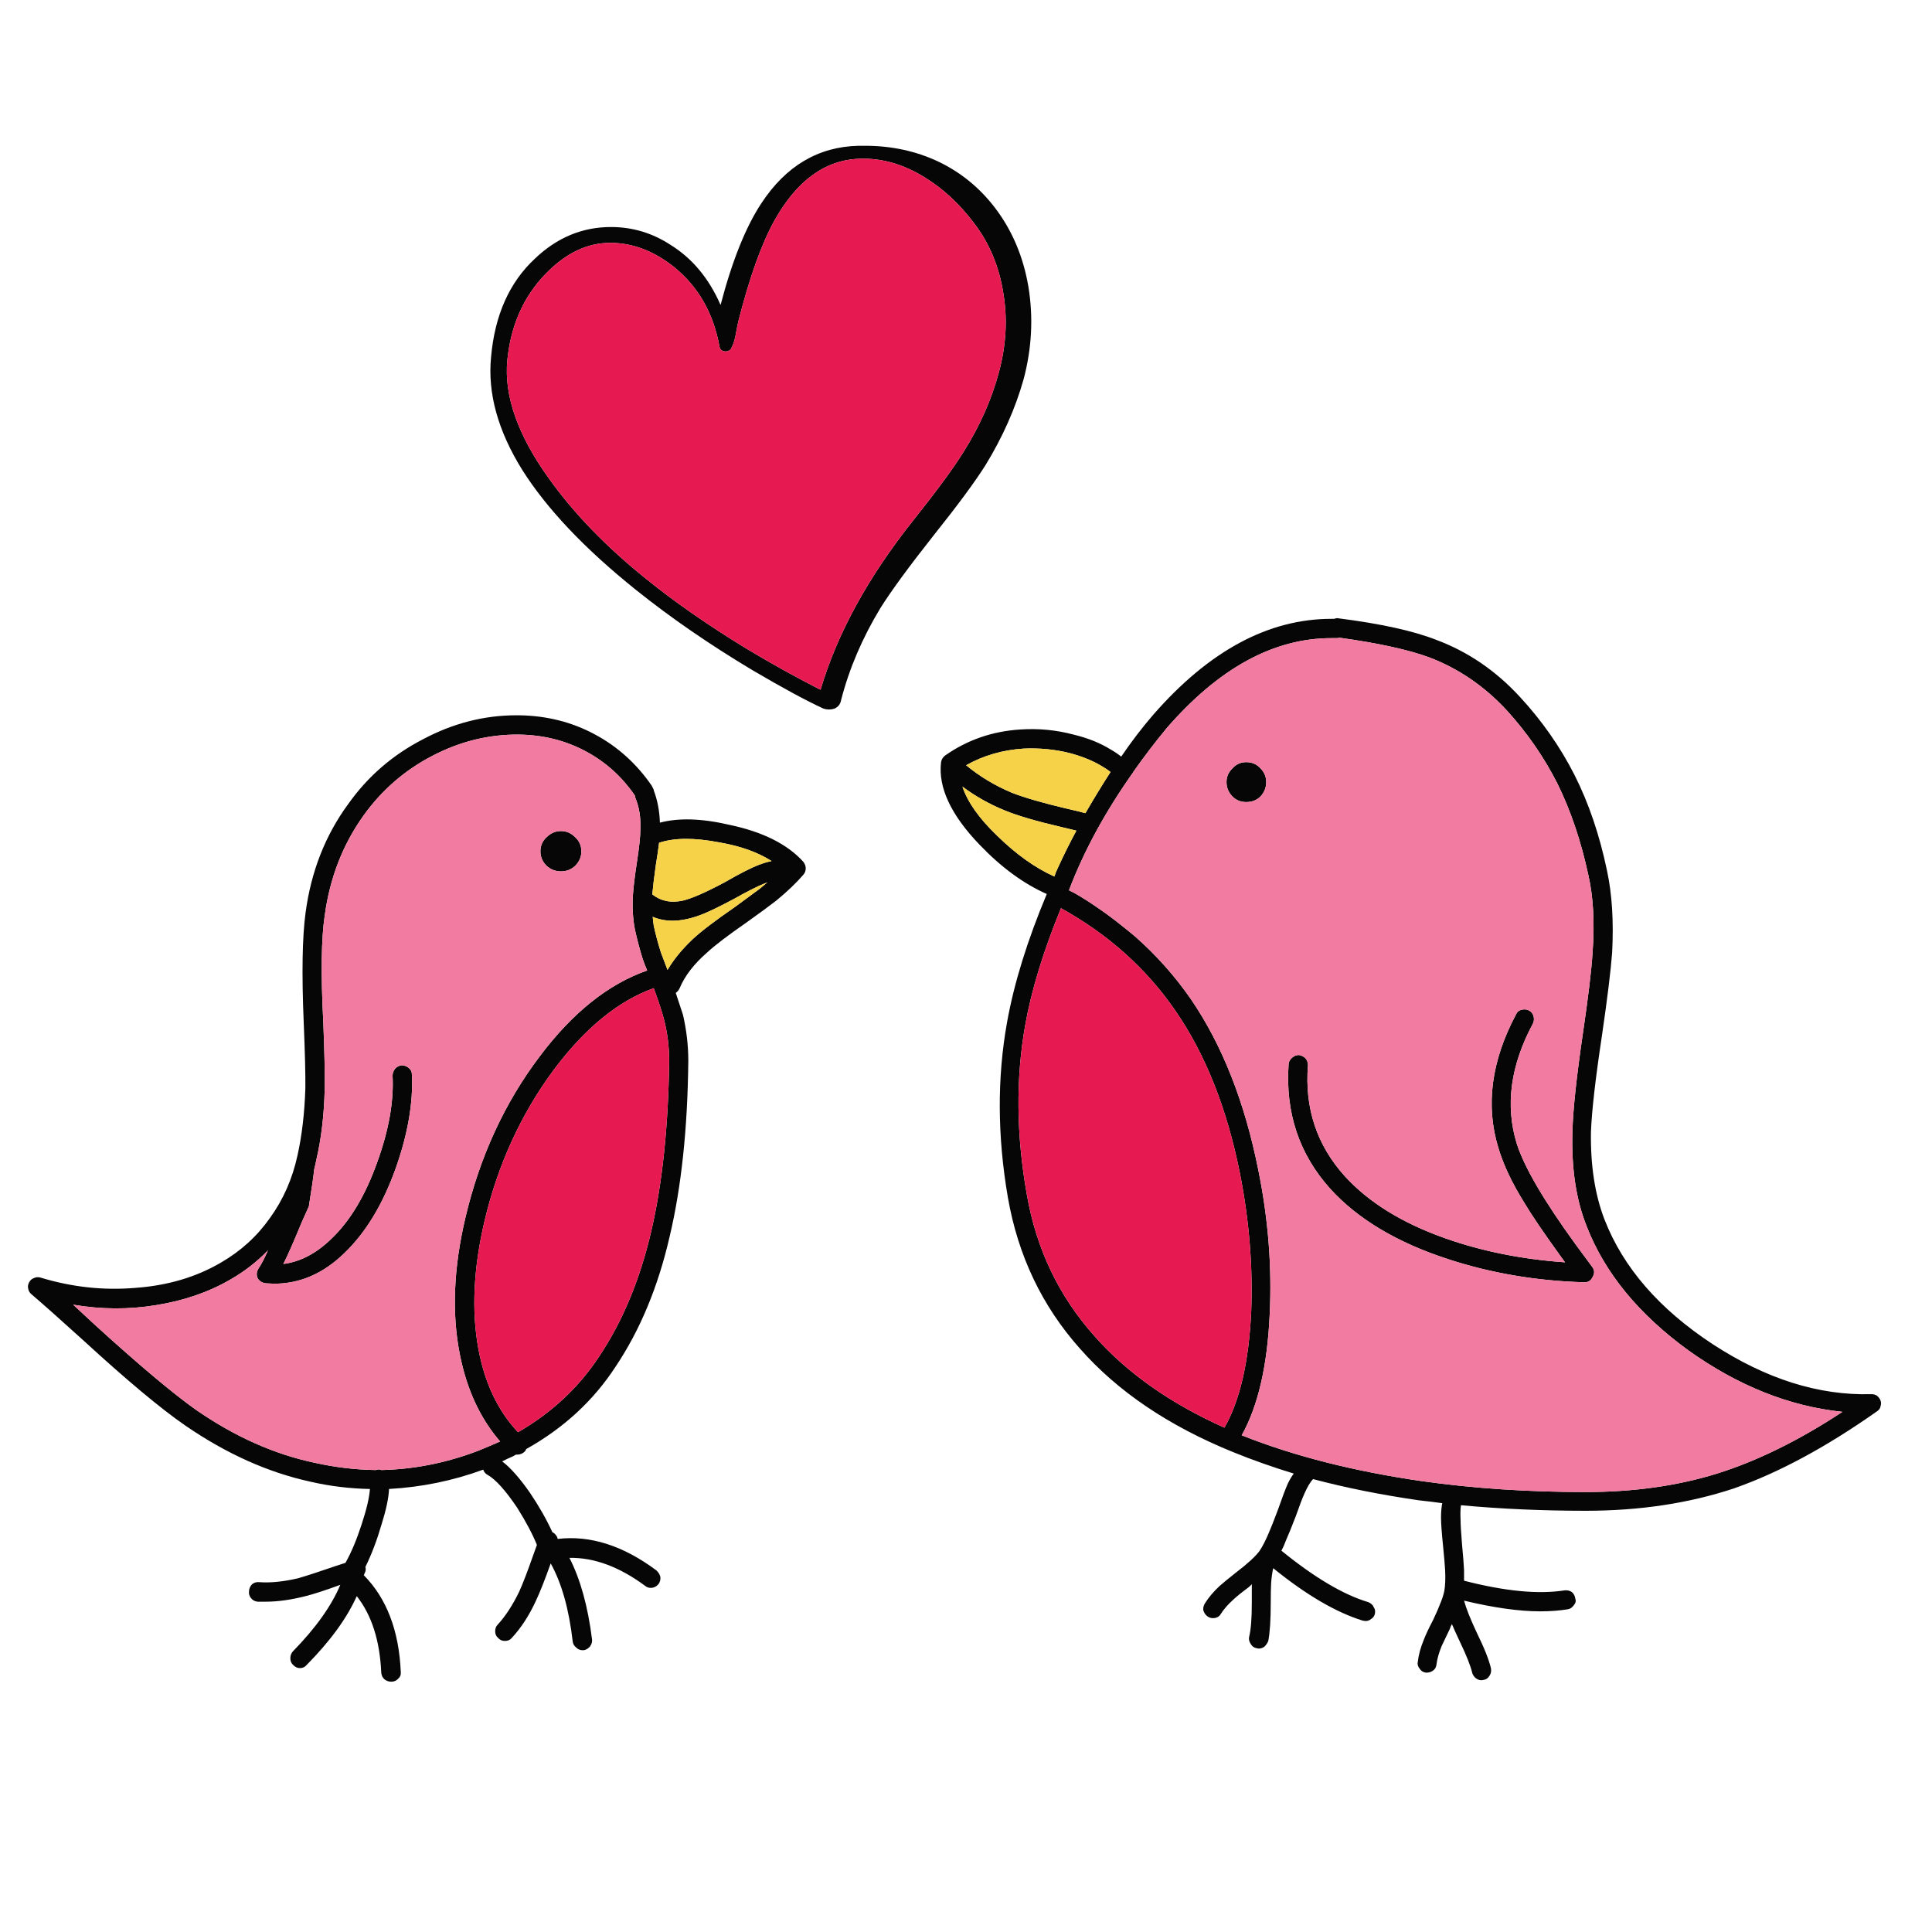 <?xml version="1.0" encoding="utf-8"?>
<!-- Generator: Adobe Illustrator 16.0.0, SVG Export Plug-In . SVG Version: 6.00 Build 0)  -->
<!DOCTYPE svg PUBLIC "-//W3C//DTD SVG 1.1//EN" "http://www.w3.org/Graphics/SVG/1.1/DTD/svg11.dtd">
<svg version="1.1" id="Layer_1" xmlns="http://www.w3.org/2000/svg" xmlns:xlink="http://www.w3.org/1999/xlink" x="0px" y="0px"
	 width="300px" height="300px" viewBox="0 0 300 300" enable-background="new 0 0 300 300" xml:space="preserve">
<g>
	<path fill-rule="evenodd" clip-rule="evenodd" fill="#070606" d="M133.289,22.638h1.054c4.066,0,7.834,0.809,11.305,2.427
		c3.492,1.661,6.43,4.045,8.814,7.153c2.704,3.534,4.448,7.653,5.237,12.359c0.766,4.726,0.521,9.474-0.735,14.243
		c-1.276,4.556-3.257,9.027-5.939,13.413c-1.64,2.598-4.312,6.217-8.016,10.858c-3.854,4.875-6.621,8.655-8.303,11.336
		c-2.811,4.642-4.843,9.399-6.1,14.275c-0.107,0.638-0.458,1.085-1.054,1.341c-0.256,0.085-0.532,0.127-0.83,0.127
		c-0.277,0-0.554-0.042-0.831-0.127c-2.682-1.234-6.344-3.214-10.985-5.94c-6.728-4.024-12.785-8.196-18.171-12.518
		c-7.962-6.387-13.849-12.604-17.66-18.65c-3.768-6.067-5.376-11.901-4.822-17.5c0.575-6.493,2.842-11.582,6.802-15.265
		c3.428-3.278,7.366-4.918,11.816-4.918c3.342,0,6.43,0.926,9.261,2.778c3.364,2.086,5.951,5.195,7.76,9.325
		c1.789-6.834,3.896-12.093,6.323-15.776C122.026,25.768,127.05,22.787,133.289,22.638z M120.228,34.294
		c-1.98,3.577-3.833,8.75-5.557,15.521c-0.064,0.213-0.224,1.011-0.479,2.395c-0.15,0.724-0.341,1.299-0.575,1.725
		c-0.127,0.426-0.468,0.639-1.022,0.639c-0.511-0.064-0.798-0.298-0.862-0.703c-0.937-5.237-3.311-9.389-7.122-12.455
		c-3.129-2.47-6.408-3.705-9.836-3.705c-3.598,0-6.951,1.607-10.059,4.822c-3.428,3.534-5.408,8.005-5.94,13.413
		c-0.532,5.536,1.639,11.677,6.515,18.427c3.854,5.386,8.867,10.559,15.042,15.521c4.449,3.598,9.623,7.195,15.52,10.794
		c3.854,2.32,7.708,4.459,11.561,6.418c2.597-8.771,7.441-17.595,14.531-26.473c3.577-4.493,6.132-7.973,7.663-10.443
		c2.535-4.024,4.365-8.144,5.494-12.359c1.148-4.236,1.373-8.388,0.67-12.455c-0.659-4.066-2.159-7.632-4.502-10.698
		c-2.258-3.002-4.813-5.376-7.665-7.122c-3.321-2.065-6.706-3.034-10.155-2.906C128.104,24.842,123.698,28.057,120.228,34.294z
		 M207.218,96.088c0.214-0.106,0.448-0.127,0.703-0.064c6.514,0.832,11.539,1.938,15.072,3.322c4.919,1.831,9.252,4.78,12.998,8.846
		c3.428,3.704,6.26,7.749,8.494,12.135c2.215,4.386,3.896,9.336,5.047,14.85c0.786,3.64,1.054,7.888,0.799,12.742
		c-0.214,2.852-0.747,7.185-1.599,12.998c-1,6.642-1.564,11.581-1.691,14.817c-0.085,5.237,0.618,9.782,2.106,13.636
		c2.896,7.452,8.496,13.902,16.8,19.354c8.282,5.407,16.487,7.993,24.62,7.76c0.343,0,0.629,0.074,0.863,0.224
		c0.276,0.213,0.468,0.468,0.575,0.767c0.106,0.255,0.106,0.554,0,0.894c-0.043,0.319-0.234,0.586-0.575,0.799
		c-7.856,5.536-15.244,9.516-22.162,11.943c-6.983,2.321-14.67,3.481-23.058,3.481c-6.707,0-13.157-0.288-19.353-0.862
		c-0.085,0.51-0.107,1.257-0.064,2.235c0,0.724,0.075,1.99,0.225,3.8c0.17,1.789,0.275,3.141,0.318,4.056c0,0.575,0,1.118,0,1.629
		c6.345,1.64,11.55,2.14,15.617,1.5c0.425-0.042,0.797,0.043,1.116,0.257c0.299,0.255,0.479,0.596,0.544,1.021
		c0.127,0.362,0.053,0.702-0.224,1.022c-0.276,0.383-0.596,0.596-0.958,0.638c-1.278,0.213-2.704,0.319-4.279,0.319
		c-3.257,0-7.197-0.553-11.816-1.66c0.319,1.192,0.98,2.854,1.98,4.981c1.17,2.385,1.904,4.237,2.203,5.558
		c0.064,0.425-0.011,0.798-0.225,1.117c-0.212,0.361-0.5,0.575-0.861,0.639l-0.384,0.064c-0.318,0-0.616-0.107-0.893-0.32
		c-0.256-0.212-0.438-0.479-0.544-0.798c-0.255-1.107-0.915-2.768-1.98-4.981c-0.531-1.13-0.926-2.001-1.181-2.619
		c-0.128,0.212-0.234,0.458-0.319,0.735c-0.575,1.191-1.001,2.086-1.278,2.682c-0.424,1.043-0.692,1.99-0.798,2.842
		c-0.043,0.384-0.191,0.681-0.446,0.895c-0.319,0.255-0.672,0.383-1.055,0.383h-0.159c-0.405-0.063-0.715-0.255-0.926-0.573
		c-0.299-0.363-0.405-0.725-0.32-1.087c0.128-1.106,0.437-2.246,0.926-3.417c0.278-0.745,0.757-1.768,1.438-3.065
		c0.532-1.129,0.873-1.905,1.022-2.331c0.361-0.831,0.606-1.565,0.734-2.204c0.148-0.852,0.191-1.927,0.127-3.226
		c-0.042-0.766-0.148-2.012-0.318-3.736c-0.213-2.064-0.32-3.544-0.32-4.439c0-0.852,0.063-1.596,0.192-2.234
		c-1.214-0.171-2.427-0.319-3.641-0.447c-5.877-0.852-11.349-1.948-16.415-3.29c-0.426,0.427-0.872,1.171-1.341,2.235
		c-0.32,0.703-0.767,1.874-1.342,3.514c-0.638,1.66-1.149,2.916-1.532,3.769c-0.213,0.596-0.447,1.128-0.703,1.597
		c5.132,4.173,9.623,6.834,13.477,7.984c0.425,0.17,0.714,0.436,0.863,0.798c0.213,0.297,0.266,0.66,0.158,1.086
		c-0.105,0.34-0.298,0.585-0.573,0.733c-0.235,0.213-0.523,0.319-0.864,0.319l-0.446-0.063c-4.172-1.299-8.803-4.013-13.891-8.143
		c-0.149,0.659-0.256,1.414-0.319,2.267c-0.043,0.702-0.064,1.735-0.064,3.097c0,2.641-0.128,4.621-0.383,5.941
		c-0.128,0.319-0.319,0.605-0.575,0.862c-0.256,0.213-0.574,0.318-0.958,0.318l-0.289-0.063c-0.382-0.064-0.681-0.276-0.893-0.638
		c-0.256-0.384-0.341-0.757-0.256-1.118c0.277-1.108,0.416-2.875,0.416-5.303c0-1.212,0-2.17,0-2.874
		c-0.149,0.172-0.33,0.341-0.544,0.512c-1.064,0.787-1.841,1.416-2.331,1.884c-0.83,0.745-1.479,1.491-1.947,2.236
		c-0.256,0.425-0.66,0.638-1.214,0.638c-0.319,0-0.607-0.096-0.861-0.286c-0.299-0.214-0.513-0.532-0.64-0.958
		c-0.042-0.341,0.043-0.692,0.256-1.055c0.574-0.915,1.341-1.82,2.3-2.714c0.531-0.469,1.404-1.183,2.617-2.141
		c1.725-1.318,2.906-2.405,3.546-3.258c0.489-0.723,0.989-1.703,1.5-2.937c0.277-0.618,0.735-1.778,1.373-3.481
		c0.683-1.958,1.203-3.331,1.564-4.119c0.278-0.575,0.576-1.075,0.895-1.501c-3.278-1.002-6.407-2.107-9.389-3.321
		c-10.028-4.067-17.969-9.432-23.823-16.096c-5.877-6.6-9.602-14.413-11.177-23.44c-1.639-9.516-1.683-18.597-0.128-27.24
		c1.086-6.046,3.141-12.678,6.163-19.896c-3.598-1.596-7.068-4.14-10.41-7.631c-4.472-4.642-6.473-8.921-6.005-12.839
		c0.064-0.403,0.267-0.745,0.607-1.021c3.448-2.428,7.345-3.779,11.688-4.056c2.832-0.192,5.599,0.075,8.304,0.798
		c2.213,0.532,4.139,1.31,5.779,2.332c0.596,0.34,1.129,0.702,1.597,1.084c1.574-2.32,3.235-4.492,4.982-6.514
		c8.665-9.922,17.884-14.882,27.655-14.882C206.952,96.088,207.111,96.088,207.218,96.088z M206.739,99.09
		c-8.985,0-17.533,4.684-25.644,14.052c-0.021,0.042-0.054,0.085-0.096,0.127c-1.725,2.086-3.417,4.312-5.079,6.675v0.031
		c-4.321,6.111-7.632,12.2-9.93,18.268c0.275,0.127,0.553,0.266,0.829,0.415c1.277,0.724,2.64,1.596,4.088,2.619
		c0.469,0.318,0.958,0.67,1.469,1.053c0.745,0.553,1.469,1.118,2.172,1.693c0.148,0.107,0.298,0.223,0.446,0.351
		c0.426,0.34,0.853,0.692,1.278,1.054c3.278,2.896,6.153,6.121,8.621,9.676c4.896,7.153,8.399,16.031,10.508,26.633
		c1.533,7.56,2.119,15.01,1.756,22.355c-0.361,7.983-1.81,14.242-4.343,18.778c8.069,3.214,17.394,5.588,27.976,7.121
		c8.005,1.128,16.478,1.692,25.42,1.692c7.452,0,14.265-0.958,20.438-2.874c6.238-1.959,12.721-5.153,19.448-9.581
		c-8.216-0.851-16.179-4.023-23.886-9.517c-7.751-5.62-13.03-12.061-15.841-19.32c-1.64-4.109-2.374-8.995-2.203-14.658
		c0.084-3.386,0.628-8.484,1.629-15.296c0.83-5.601,1.33-9.773,1.5-12.519c0.341-4.664,0.116-8.698-0.67-12.104
		c-1.129-5.237-2.726-9.953-4.791-14.147c-2.106-4.151-4.768-7.983-7.983-11.497c-3.449-3.682-7.408-6.375-11.88-8.079
		c-3.214-1.193-7.866-2.215-13.955-3.066c-0.17,0.042-0.33,0.063-0.479,0.063H206.739z M195.722,123.681
		c-0.575,0.575-1.31,0.862-2.204,0.862c-0.852,0-1.564-0.288-2.14-0.862c-0.617-0.64-0.927-1.385-0.927-2.236
		c0-0.83,0.31-1.543,0.927-2.14c0.575-0.638,1.288-0.958,2.14-0.958c0.895,0,1.629,0.32,2.204,0.958
		c0.596,0.597,0.895,1.31,0.895,2.14C196.616,122.296,196.317,123.041,195.722,123.681z M170.844,118.826
		c-1.361-0.788-2.98-1.427-4.853-1.916c-2.258-0.554-4.601-0.777-7.027-0.67c-3.277,0.212-6.258,1.074-8.942,2.586
		c2.109,1.746,4.482,3.172,7.122,4.279c1.916,0.745,4.662,1.543,8.239,2.396c1.321,0.298,2.374,0.553,3.162,0.766
		c1.277-2.214,2.576-4.343,3.896-6.387C172.015,119.54,171.483,119.188,170.844,118.826z M201.694,163.822
		c0.403,0.063,0.745,0.234,1.021,0.511c0.256,0.298,0.383,0.66,0.383,1.086c-0.532,6.664,1.374,12.401,5.717,17.213
		c3.704,4.066,8.9,7.281,15.584,9.645c5.728,2.022,11.934,3.269,18.618,3.736l-0.671-0.926c-2.661-3.684-4.533-6.44-5.619-8.271
		c-1.916-3.065-3.27-5.919-4.056-8.558c-2.023-6.601-1.109-13.52,2.746-20.759c0.17-0.383,0.456-0.616,0.861-0.702
		c0.384-0.106,0.757-0.074,1.118,0.096c0.384,0.192,0.627,0.5,0.735,0.926c0.105,0.384,0.073,0.756-0.097,1.118
		c-3.49,6.494-4.333,12.699-2.523,18.618c1.15,3.641,4.217,8.889,9.198,15.744l2.521,3.416c0.385,0.49,0.405,1.022,0.064,1.598
		c-0.255,0.532-0.67,0.798-1.245,0.798h-0.064c-7.408-0.213-14.434-1.405-21.076-3.576c-7.94-2.576-14.052-6.217-18.331-10.922
		c-4.854-5.387-7.015-11.858-6.481-19.416c0.041-0.362,0.222-0.683,0.542-0.958C200.959,163.961,201.31,163.822,201.694,163.822z
		 M155.963,125.82c-2.343-0.958-4.514-2.182-6.516-3.672c0.788,2.384,2.575,4.917,5.365,7.601c2.981,2.917,5.951,5.035,8.91,6.355
		c0.148-0.468,0.329-0.916,0.543-1.341c0.916-2.001,1.874-3.929,2.874-5.781c-0.682-0.17-1.479-0.361-2.396-0.574
		C160.891,127.512,157.964,126.65,155.963,125.82z M119.813,133.708c-2.108-1.363-4.823-2.331-8.144-2.906
		c-3.875-0.744-6.983-0.723-9.325,0.064c-0.127,1.022-0.298,2.182-0.511,3.481c-0.276,1.979-0.457,3.492-0.543,4.535
		c1.32,1.043,2.906,1.363,4.758,0.958c1.363-0.32,3.524-1.267,6.483-2.842c2.32-1.342,4.098-2.247,5.333-2.715
		C118.524,134.027,119.173,133.835,119.813,133.708z M119.173,136.998c-0.149,0.085-0.33,0.16-0.542,0.223
		c-1.065,0.426-2.619,1.213-4.663,2.363c-2.086,1.107-3.651,1.874-4.694,2.299c-1.788,0.725-3.396,1.086-4.822,1.086
		c-1.128,0-2.161-0.202-3.098-0.606c0.042,0.49,0.096,0.948,0.16,1.373c0.276,1.298,0.649,2.693,1.118,4.184
		c0.213,0.531,0.553,1.426,1.021,2.682c0.958-1.619,2.257-3.205,3.896-4.758c1.298-1.213,3.491-2.885,6.579-5.014
		c1.724-1.256,3.012-2.204,3.864-2.843C118.417,137.625,118.812,137.295,119.173,136.998z M125.113,134.857
		c0,0.362-0.127,0.692-0.383,0.99c-1.107,1.278-2.502,2.608-4.184,3.992c-1.064,0.83-2.629,1.98-4.694,3.449
		c-2.853,1.98-4.875,3.524-6.067,4.631c-2.044,1.788-3.459,3.629-4.248,5.525c-0.149,0.319-0.351,0.564-0.606,0.733
		c0.468,1.385,0.841,2.513,1.117,3.386c0.554,2.384,0.831,4.769,0.831,7.152c-0.107,10.519-1.075,19.631-2.907,27.337
		c-1.788,7.771-4.587,14.498-8.398,20.183c-3.428,5.259-8.048,9.518-13.86,12.774c-0.064,0.149-0.138,0.277-0.224,0.383
		c-0.34,0.32-0.724,0.479-1.149,0.479c-0.106,0-0.181,0-0.224,0c-0.17,0.106-0.32,0.192-0.447,0.256
		c-0.597,0.255-1.161,0.521-1.693,0.798c1.256,0.938,2.682,2.544,4.279,4.822c1.426,2.107,2.597,4.162,3.513,6.164
		c0.341,0.17,0.596,0.436,0.766,0.798c0,0.063,0.021,0.149,0.064,0.255c5.046-0.597,10.155,1.033,15.329,4.887
		c0.298,0.277,0.5,0.596,0.606,0.958c0.064,0.426-0.032,0.82-0.287,1.181c-0.341,0.385-0.746,0.575-1.213,0.575
		c-0.32,0-0.607-0.105-0.862-0.318c-4.003-2.959-7.92-4.408-11.752-4.344c1.703,3.321,2.874,7.548,3.513,12.678
		c0.042,0.362-0.063,0.725-0.319,1.087c-0.277,0.318-0.596,0.511-0.958,0.575h-0.224c-0.362,0-0.682-0.14-0.958-0.416
		c-0.319-0.256-0.5-0.564-0.543-0.926c-0.575-5.024-1.714-9.07-3.417-12.136c-0.916,2.576-1.692,4.535-2.331,5.876
		c-1.043,2.257-2.278,4.151-3.705,5.686c-0.255,0.318-0.617,0.479-1.085,0.479c-0.426,0-0.777-0.16-1.054-0.479
		c-0.298-0.257-0.447-0.597-0.447-1.023c0-0.426,0.128-0.766,0.383-1.021c1.214-1.32,2.331-3.033,3.353-5.142
		c0.575-1.276,1.299-3.161,2.171-5.652l0.575-1.598c-0.682-1.681-1.703-3.607-3.066-5.779c-1.81-2.683-3.332-4.375-4.566-5.077
		c-0.362-0.192-0.597-0.47-0.703-0.831c-4.705,1.726-9.581,2.726-14.626,3.002c-0.064,1.405-0.448,3.226-1.15,5.461
		c-0.724,2.491-1.564,4.705-2.522,6.643c0.106,0.362,0.053,0.713-0.16,1.054c0,0.085-0.032,0.16-0.096,0.225
		c3.556,3.597,5.472,8.61,5.749,15.04c0.042,0.427-0.096,0.776-0.415,1.054c-0.277,0.298-0.628,0.447-1.054,0.447h-0.032
		c-0.383,0-0.735-0.127-1.054-0.383c-0.277-0.255-0.437-0.596-0.479-1.022c-0.213-4.96-1.479-8.92-3.8-11.879
		c-1.533,3.428-4.12,6.982-7.76,10.666c-0.277,0.34-0.628,0.511-1.054,0.511c-0.404,0-0.766-0.171-1.085-0.511
		c-0.276-0.256-0.415-0.596-0.415-1.022c0-0.426,0.139-0.787,0.415-1.085c3.534-3.62,5.983-7.059,7.345-10.315
		c-2.321,0.853-4.12,1.437-5.397,1.757c-2.257,0.574-4.312,0.862-6.164,0.862h-1.278c-0.425-0.043-0.766-0.225-1.021-0.543
		c-0.255-0.319-0.362-0.66-0.319-1.022c0-0.426,0.159-0.81,0.479-1.15c0.319-0.255,0.692-0.36,1.118-0.318
		c1.746,0.128,3.758-0.074,6.036-0.607c1.319-0.383,3.246-1.011,5.78-1.884l1.565-0.51c0.895-1.576,1.735-3.578,2.523-6.005
		c0.766-2.341,1.192-4.161,1.277-5.461c-3.15-0.064-6.206-0.436-9.165-1.118c-6.6-1.426-13.093-4.332-19.48-8.718
		c-3.833-2.641-9.144-7.078-15.936-13.316c-3.62-3.279-6.292-5.653-8.016-7.122c-0.256-0.212-0.416-0.51-0.479-0.894
		c-0.064-0.299-0.011-0.606,0.16-0.927c0.17-0.319,0.404-0.531,0.703-0.638c0.34-0.171,0.691-0.204,1.054-0.097
		c4.897,1.49,9.825,2.022,14.786,1.597c4.96-0.361,9.357-1.66,13.189-3.896c3.108-1.788,5.663-4.109,7.665-6.962
		c2.065-2.853,3.492-6.1,4.279-9.741c0.681-3.064,1.085-6.523,1.214-10.379c0.021-2.234-0.064-5.641-0.256-10.219
		c-0.319-7.621-0.224-13.306,0.288-17.052c0.852-6.387,3.055-12.008,6.61-16.862c3.044-4.3,6.93-7.664,11.656-10.091
		c4.642-2.469,9.463-3.705,14.466-3.705h0.447c4.258,0.064,8.154,1.043,11.688,2.938c3.555,1.894,6.515,4.556,8.877,7.983
		c0.149,0.277,0.256,0.49,0.32,0.639v0.096c0.575,1.511,0.894,3.183,0.958,5.014c2.896-0.767,6.461-0.66,10.698,0.318
		c5.216,1.085,9.07,3.001,11.561,5.749C124.986,134.124,125.113,134.475,125.113,134.857z M159.188,159.224
		c-1.469,8.261-1.384,17.011,0.256,26.25c1.469,8.495,5.003,15.862,10.603,22.1c5.024,5.663,11.721,10.369,20.087,14.115
		c2.406-4.237,3.789-10.23,4.151-17.979c0.277-6.983-0.298-14.115-1.725-21.396c-2-10.113-5.354-18.576-10.06-25.389
		c-4.492-6.536-10.411-11.837-17.756-15.903C161.998,147.727,160.146,153.795,159.188,159.224z M98.639,123.84l-0.063-0.32
		c-2.044-2.98-4.63-5.29-7.761-6.93c-3.108-1.64-6.536-2.48-10.283-2.523c-4.599-0.042-9.038,1.043-13.316,3.258
		c-4.301,2.214-7.878,5.301-10.731,9.261c-3.257,4.535-5.28,9.74-6.067,15.616c-0.532,3.555-0.606,9.028-0.223,16.414
		c0.191,4.642,0.266,8.176,0.223,10.604c-0.106,3.98-0.532,7.578-1.278,10.794c-0.106,0.531-0.223,1.054-0.351,1.565
		c-0.106,1.042-0.383,2.959-0.83,5.747l-1.118,2.491c-1.214,2.959-2.161,5.109-2.842,6.451c2.64-0.341,5.12-1.64,7.441-3.896
		c2.938-2.79,5.333-6.803,7.185-12.04c1.767-4.918,2.544-9.357,2.332-13.316c0-0.362,0.128-0.714,0.383-1.055
		c0.255-0.297,0.596-0.479,1.022-0.543c0.404,0,0.777,0.138,1.117,0.415c0.32,0.257,0.479,0.586,0.479,0.99
		c0.213,4.344-0.606,9.155-2.458,14.435c-2.001,5.664-4.673,10.102-8.016,13.317c-3.257,3.172-6.898,4.758-10.921,4.758
		l-1.278-0.063c-0.575-0.064-1.001-0.33-1.278-0.798c-0.212-0.47-0.18-0.948,0.096-1.438c0.489-0.725,0.99-1.683,1.501-2.874
		c-1.703,1.767-3.651,3.278-5.844,4.534c-3.386,1.96-7.218,3.279-11.497,3.96c-4.215,0.702-8.516,0.682-12.902-0.063l3.481,3.226
		c6.813,6.195,12.007,10.56,15.584,13.093c6.025,4.174,12.188,6.92,18.491,8.239c3.151,0.703,6.312,1.075,9.484,1.117
		c0.064-0.042,0.117-0.063,0.159-0.063c0.213-0.063,0.426-0.042,0.639,0.063c5.024-0.105,9.996-1.084,14.914-2.938
		c1.213-0.489,2.395-0.989,3.545-1.5c-3.108-3.599-5.194-8.112-6.259-13.542c-1.256-6.344-0.969-13.4,0.862-21.172
		c2.235-9.495,6.089-17.862,11.561-25.101c5.088-6.771,10.645-11.209,16.67-13.317c-0.319-0.745-0.564-1.384-0.735-1.916
		c-0.468-1.533-0.862-3.034-1.181-4.503c-0.32-1.703-0.416-3.502-0.288-5.397c0.085-1.235,0.288-2.896,0.607-4.982
		c0.361-2.342,0.542-4.034,0.542-5.077C99.523,126.97,99.256,125.309,98.639,123.84z M90.272,132.207
		c0,0.853-0.319,1.598-0.958,2.236c-0.617,0.575-1.352,0.862-2.203,0.862s-1.597-0.287-2.236-0.862
		c-0.638-0.638-0.958-1.383-0.958-2.236c0-0.894,0.32-1.628,0.958-2.203c0.639-0.638,1.384-0.958,2.236-0.958
		s1.586,0.32,2.203,0.958C89.953,130.578,90.272,131.313,90.272,132.207z M103.078,158.202c-0.298-1.149-0.819-2.735-1.564-4.758
		c-5.493,1.958-10.677,6.194-15.552,12.709c-5.109,6.92-8.697,14.786-10.762,23.601c-1.682,7.238-1.991,13.784-0.927,19.64
		c0.979,5.344,3.035,9.677,6.164,12.998c5.238-3.023,9.443-6.952,12.615-11.784c3.641-5.451,6.334-11.934,8.08-19.449
		c1.725-7.429,2.65-16.244,2.778-26.442C103.908,162.48,103.632,160.31,103.078,158.202z"/>
	<path fill-rule="evenodd" clip-rule="evenodd" fill="#E61A50" d="M120.228,34.294c3.47-6.238,7.877-9.453,13.221-9.645
		c3.449-0.127,6.834,0.841,10.155,2.906c2.853,1.746,5.407,4.119,7.665,7.122c2.343,3.066,3.843,6.632,4.502,10.698
		c0.703,4.066,0.479,8.218-0.67,12.455c-1.129,4.215-2.959,8.335-5.494,12.359c-1.531,2.47-4.086,5.95-7.663,10.443
		c-7.09,8.878-11.934,17.702-14.531,26.473c-3.853-1.958-7.707-4.098-11.561-6.418c-5.897-3.599-11.071-7.196-15.52-10.794
		c-6.175-4.961-11.188-10.134-15.042-15.521c-4.875-6.75-7.047-12.891-6.515-18.427c0.532-5.407,2.512-9.878,5.94-13.413
		c3.108-3.215,6.461-4.822,10.059-4.822c3.428,0,6.707,1.235,9.836,3.705c3.811,3.066,6.185,7.217,7.122,12.455
		c0.064,0.404,0.351,0.639,0.862,0.703c0.554,0,0.895-0.213,1.022-0.639c0.234-0.426,0.425-1,0.575-1.725
		c0.255-1.384,0.415-2.182,0.479-2.395C116.395,43.044,118.247,37.871,120.228,34.294z M159.188,159.224
		c0.958-5.429,2.811-11.497,5.557-18.202c7.345,4.066,13.264,9.367,17.756,15.903c4.705,6.813,8.06,15.275,10.06,25.389
		c1.427,7.281,2.002,14.413,1.725,21.396c-0.362,7.748-1.745,13.741-4.151,17.979c-8.366-3.746-15.063-8.452-20.087-14.115
		c-5.6-6.237-9.134-13.604-10.603-22.1C157.804,176.234,157.719,167.484,159.188,159.224z M103.078,158.202
		c0.554,2.107,0.83,4.278,0.83,6.514c-0.127,10.198-1.053,19.014-2.778,26.442c-1.746,7.516-4.439,13.998-8.08,19.449
		c-3.172,4.832-7.377,8.761-12.615,11.784c-3.129-3.321-5.184-7.654-6.164-12.998c-1.064-5.855-0.755-12.401,0.927-19.64
		c2.065-8.814,5.653-16.681,10.762-23.601c4.875-6.515,10.06-10.751,15.552-12.709C102.259,155.467,102.78,157.053,103.078,158.202z
		"/>
	<path fill-rule="evenodd" clip-rule="evenodd" fill="#F27CA1" d="M195.722,123.681c0.596-0.64,0.895-1.385,0.895-2.236
		c0-0.83-0.299-1.543-0.895-2.14c-0.575-0.638-1.31-0.958-2.204-0.958c-0.852,0-1.564,0.32-2.14,0.958
		c-0.617,0.597-0.927,1.31-0.927,2.14c0,0.851,0.31,1.596,0.927,2.236c0.575,0.575,1.288,0.862,2.14,0.862
		C194.412,124.543,195.146,124.255,195.722,123.681z M206.739,99.09h0.798c0.149,0,0.31-0.021,0.479-0.063
		c6.089,0.851,10.741,1.873,13.955,3.066c4.472,1.703,8.431,4.396,11.88,8.079c3.216,3.513,5.877,7.345,7.983,11.497
		c2.065,4.194,3.662,8.91,4.791,14.147c0.786,3.406,1.011,7.44,0.67,12.104c-0.17,2.746-0.67,6.918-1.5,12.519
		c-1.001,6.812-1.545,11.91-1.629,15.296c-0.171,5.663,0.563,10.549,2.203,14.658c2.811,7.26,8.09,13.7,15.841,19.32
		c7.707,5.493,15.67,8.666,23.886,9.517c-6.728,4.428-13.21,7.622-19.448,9.581c-6.173,1.916-12.985,2.874-20.438,2.874
		c-8.942,0-17.415-0.564-25.42-1.692c-10.582-1.533-19.906-3.907-27.976-7.121c2.533-4.536,3.981-10.795,4.343-18.778
		c0.363-7.346-0.223-14.796-1.756-22.355c-2.108-10.602-5.611-19.479-10.508-26.633c-2.468-3.556-5.343-6.78-8.621-9.676
		c-0.426-0.362-0.853-0.714-1.278-1.054c-0.148-0.128-0.298-0.244-0.446-0.351c-0.703-0.575-1.427-1.14-2.172-1.693
		c-0.511-0.383-1-0.735-1.469-1.053c-1.448-1.022-2.811-1.895-4.088-2.619c-0.276-0.149-0.554-0.288-0.829-0.415
		c2.298-6.068,5.608-12.157,9.93-18.268v-0.031c1.662-2.363,3.354-4.588,5.079-6.675c0.042-0.042,0.074-0.085,0.096-0.127
		C189.206,103.774,197.754,99.09,206.739,99.09z M201.694,163.822c-0.385,0-0.735,0.139-1.055,0.416
		c-0.32,0.275-0.501,0.596-0.542,0.958c-0.533,7.558,1.627,14.029,6.481,19.416c4.279,4.705,10.391,8.346,18.331,10.922
		c6.643,2.171,13.668,3.363,21.076,3.576h0.064c0.575,0,0.99-0.266,1.245-0.798c0.341-0.575,0.32-1.107-0.064-1.598l-2.521-3.416
		c-4.981-6.855-8.048-12.104-9.198-15.744c-1.81-5.919-0.967-12.124,2.523-18.618c0.17-0.362,0.202-0.734,0.097-1.118
		c-0.108-0.426-0.352-0.733-0.735-0.926c-0.361-0.17-0.734-0.202-1.118-0.096c-0.405,0.086-0.691,0.319-0.861,0.702
		c-3.855,7.239-4.77,14.158-2.746,20.759c0.786,2.639,2.14,5.492,4.056,8.558c1.086,1.831,2.958,4.588,5.619,8.271l0.671,0.926
		c-6.685-0.468-12.891-1.714-18.618-3.736c-6.684-2.363-11.88-5.578-15.584-9.645c-4.343-4.812-6.249-10.549-5.717-17.213
		c0-0.426-0.127-0.788-0.383-1.086C202.439,164.057,202.098,163.886,201.694,163.822z M90.272,132.207
		c0-0.894-0.319-1.628-0.958-2.203c-0.617-0.638-1.352-0.958-2.203-0.958s-1.597,0.32-2.236,0.958
		c-0.638,0.575-0.958,1.31-0.958,2.203c0,0.853,0.32,1.598,0.958,2.236c0.639,0.575,1.384,0.862,2.236,0.862
		s1.586-0.287,2.203-0.862C89.953,133.804,90.272,133.059,90.272,132.207z M98.639,123.84c0.617,1.469,0.884,3.129,0.798,4.982
		c0,1.043-0.181,2.735-0.542,5.077c-0.319,2.086-0.521,3.747-0.607,4.982c-0.128,1.895-0.032,3.694,0.288,5.397
		c0.319,1.47,0.713,2.97,1.181,4.503c0.171,0.532,0.416,1.17,0.735,1.916c-6.025,2.108-11.582,6.547-16.67,13.317
		c-5.472,7.238-9.325,15.605-11.561,25.101c-1.831,7.771-2.119,14.828-0.862,21.172c1.065,5.43,3.151,9.943,6.259,13.542
		c-1.15,0.511-2.332,1.011-3.545,1.5c-4.918,1.854-9.889,2.832-14.914,2.938c-0.213-0.105-0.426-0.126-0.639-0.063
		c-0.042,0-0.095,0.021-0.159,0.063c-3.172-0.042-6.333-0.414-9.484-1.117c-6.302-1.319-12.466-4.065-18.491-8.239
		c-3.577-2.533-8.771-6.897-15.584-13.093l-3.481-3.226c4.386,0.745,8.687,0.766,12.902,0.063c4.279-0.681,8.111-2,11.497-3.96
		c2.192-1.256,4.141-2.768,5.844-4.534c-0.511,1.191-1.012,2.149-1.501,2.874c-0.276,0.489-0.309,0.968-0.096,1.438
		c0.277,0.468,0.703,0.733,1.278,0.798l1.278,0.063c4.023,0,7.664-1.586,10.921-4.758c3.342-3.216,6.014-7.653,8.016-13.317
		c1.852-5.279,2.672-10.091,2.458-14.435c0-0.404-0.159-0.733-0.479-0.99c-0.34-0.277-0.713-0.415-1.117-0.415
		c-0.426,0.064-0.767,0.246-1.022,0.543c-0.255,0.341-0.383,0.692-0.383,1.055c0.213,3.959-0.564,8.398-2.332,13.316
		c-1.852,5.237-4.247,9.25-7.185,12.04c-2.321,2.256-4.801,3.555-7.441,3.896c0.682-1.342,1.628-3.492,2.842-6.451l1.118-2.491
		c0.447-2.788,0.724-4.705,0.83-5.747c0.128-0.512,0.245-1.034,0.351-1.565c0.746-3.216,1.171-6.813,1.278-10.794
		c0.042-2.428-0.032-5.962-0.223-10.604c-0.383-7.386-0.309-12.859,0.223-16.414c0.788-5.876,2.811-11.082,6.067-15.616
		c2.853-3.959,6.43-7.047,10.731-9.261c4.278-2.215,8.717-3.3,13.316-3.258c3.747,0.042,7.174,0.883,10.283,2.523
		c3.13,1.64,5.717,3.949,7.761,6.93L98.639,123.84z"/>
	<path fill-rule="evenodd" clip-rule="evenodd" fill="#F6D248" d="M170.844,118.826c0.64,0.362,1.171,0.713,1.597,1.054
		c-1.319,2.044-2.618,4.173-3.896,6.387c-0.788-0.213-1.841-0.468-3.162-0.766c-3.577-0.852-6.323-1.65-8.239-2.396
		c-2.64-1.107-5.013-2.533-7.122-4.279c2.685-1.512,5.665-2.374,8.942-2.586c2.427-0.107,4.77,0.116,7.027,0.67
		C167.863,117.399,169.482,118.039,170.844,118.826z M119.813,133.708c-0.639,0.127-1.289,0.32-1.948,0.575
		c-1.235,0.468-3.013,1.373-5.333,2.715c-2.959,1.575-5.121,2.522-6.483,2.842c-1.852,0.405-3.438,0.085-4.758-0.958
		c0.086-1.043,0.267-2.555,0.543-4.535c0.213-1.299,0.384-2.458,0.511-3.481c2.342-0.788,5.45-0.809,9.325-0.064
		C114.99,131.376,117.705,132.345,119.813,133.708z M155.963,125.82c2.001,0.83,4.928,1.692,8.781,2.587
		c0.917,0.212,1.714,0.404,2.396,0.574c-1,1.853-1.958,3.78-2.874,5.781c-0.214,0.425-0.395,0.873-0.543,1.341
		c-2.959-1.32-5.929-3.438-8.91-6.355c-2.79-2.683-4.577-5.216-5.365-7.601C151.449,123.638,153.62,124.862,155.963,125.82z
		 M119.173,136.998c-0.362,0.298-0.756,0.628-1.182,0.989c-0.852,0.639-2.14,1.587-3.864,2.843c-3.087,2.128-5.28,3.801-6.579,5.014
		c-1.64,1.554-2.938,3.14-3.896,4.758c-0.468-1.256-0.809-2.151-1.021-2.682c-0.468-1.491-0.841-2.886-1.118-4.184
		c-0.064-0.425-0.118-0.883-0.16-1.373c0.937,0.405,1.969,0.606,3.098,0.606c1.427,0,3.034-0.361,4.822-1.086
		c1.043-0.425,2.608-1.191,4.694-2.299c2.044-1.15,3.598-1.938,4.663-2.363C118.843,137.157,119.024,137.083,119.173,136.998z"/>
</g>
</svg>
